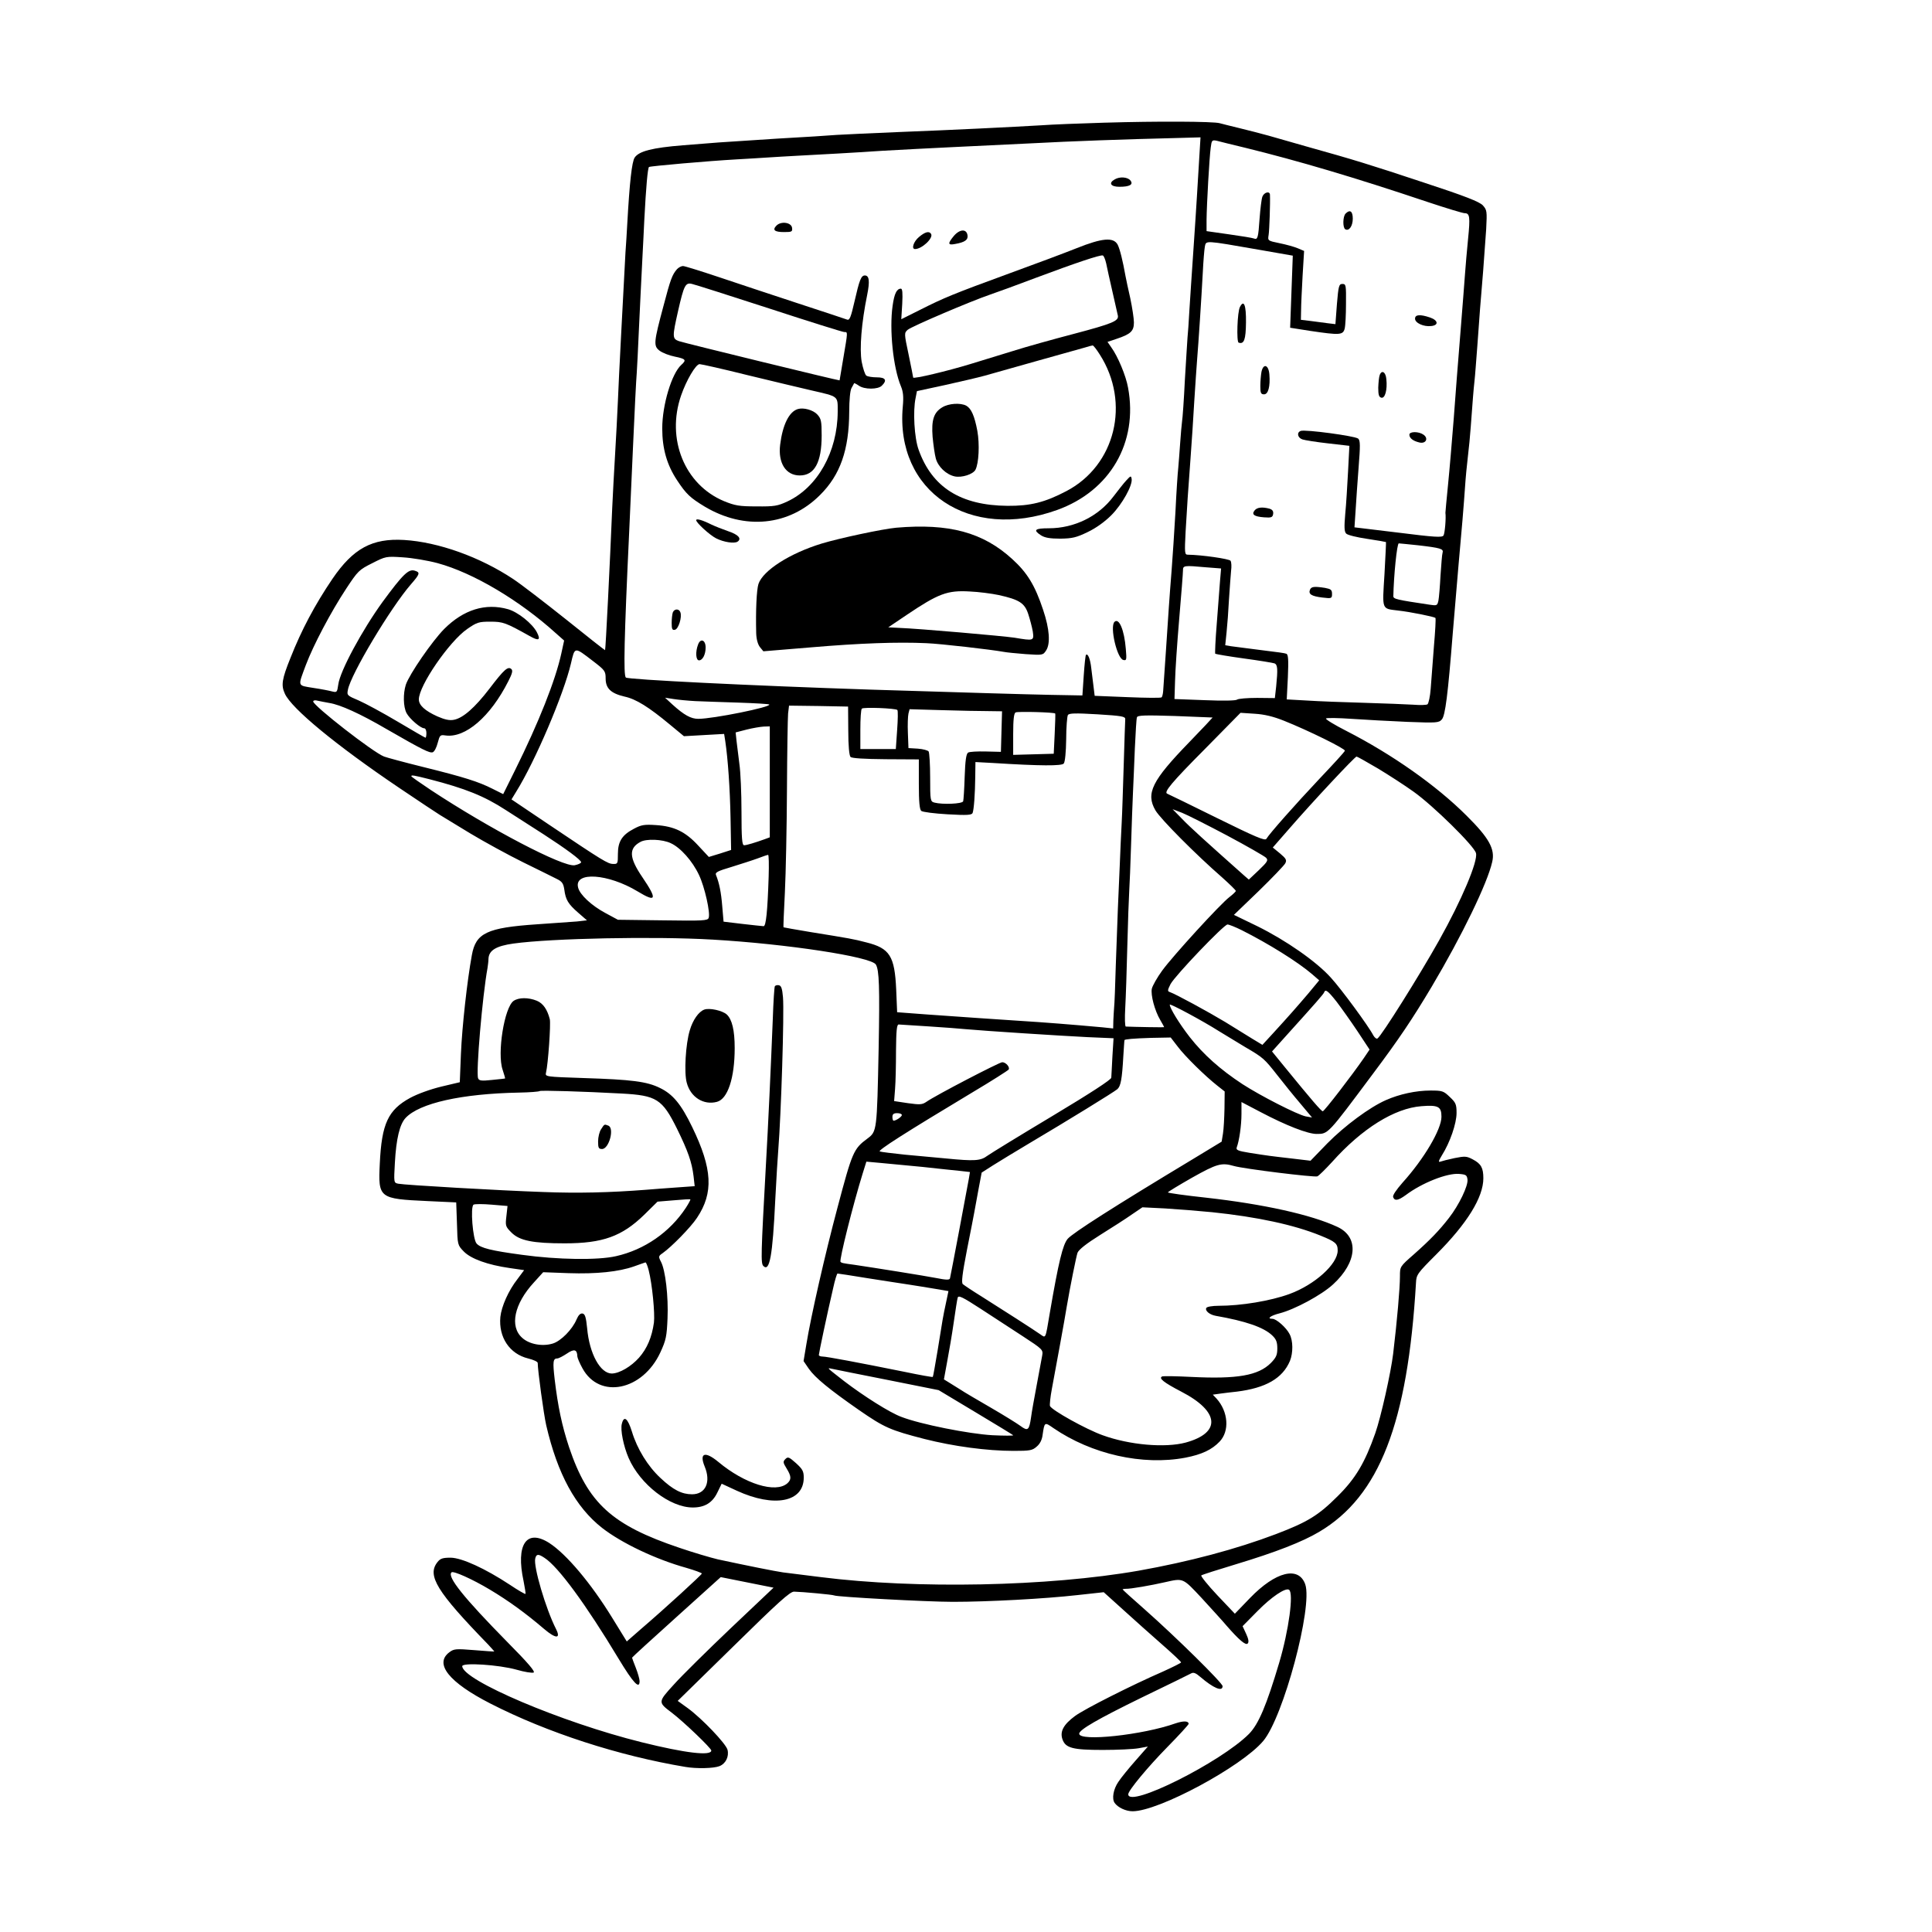 <?xml version="1.0" standalone="no"?>
<!DOCTYPE svg PUBLIC "-//W3C//DTD SVG 20010904//EN"
 "http://www.w3.org/TR/2001/REC-SVG-20010904/DTD/svg10.dtd">
<svg version="1.0" xmlns="http://www.w3.org/2000/svg"
 width="1024pt" height="1024pt" viewBox="0 0 1024 1024"
 preserveAspectRatio="xMidYMid meet">
<g transform="translate(0,1024) scale(0.1,-0.1)"
fill="#000000" stroke="none">
<path d="M5860 9590 c-135 -4 -288 -10 -340 -14 -151 -9 -473 -25 -760 -36
-146 -6 -292 -13 -325 -15 -33 -3 -177 -12 -320 -20 -143 -9 -280 -18 -305
-20 -25 -2 -110 -9 -190 -15 -162 -13 -233 -31 -256 -65 -15 -22 -27 -132 -39
-345 -3 -52 -7 -124 -10 -160 -11 -207 -36 -674 -40 -785 -3 -71 -10 -200 -15
-285 -5 -85 -12 -211 -15 -280 -12 -292 -35 -754 -38 -756 -1 -1 -94 72 -207
163 -113 90 -239 187 -280 214 -176 117 -397 196 -578 207 -170 10 -270 -45
-380 -206 -94 -139 -164 -271 -222 -418 -46 -114 -51 -146 -30 -191 35 -78
271 -273 606 -499 105 -71 202 -135 215 -143 13 -8 86 -52 161 -98 75 -45 201
-114 280 -153 79 -39 159 -78 178 -88 29 -14 36 -24 41 -57 7 -54 20 -76 74
-123 l46 -40 -53 -6 c-29 -2 -125 -9 -212 -15 -265 -18 -324 -46 -345 -163
-25 -136 -52 -380 -58 -524 l-6 -150 -97 -23 c-58 -14 -125 -38 -166 -60 -117
-64 -151 -136 -161 -348 -9 -184 -5 -187 254 -199 l151 -7 4 -113 c3 -112 3
-113 36 -147 38 -39 126 -71 244 -88 l76 -11 -35 -47 c-48 -61 -85 -145 -91
-201 -10 -108 49 -196 147 -220 28 -7 51 -17 51 -24 0 -39 32 -273 45 -330 60
-259 156 -434 296 -544 104 -81 285 -167 447 -212 45 -13 82 -27 82 -30 0 -6
-193 -183 -326 -297 l-72 -63 -77 125 c-113 184 -243 338 -334 397 -121 77
-178 -8 -136 -202 7 -36 12 -66 10 -68 -2 -2 -39 19 -82 48 -132 87 -255 143
-314 144 -42 0 -55 -4 -70 -23 -57 -71 -5 -156 269 -438 17 -19 32 -35 32 -36
0 -1 -48 2 -106 7 -98 8 -108 7 -132 -11 -82 -61 -2 -160 217 -272 303 -155
681 -277 1034 -336 59 -10 149 -8 180 4 33 13 52 50 43 87 -9 33 -135 165
-210 220 l-54 39 296 290 c237 233 300 290 321 289 45 -1 206 -16 212 -20 13
-8 494 -34 629 -34 186 0 487 16 663 36 l137 15 103 -93 c56 -51 148 -133 205
-183 56 -49 102 -92 102 -96 0 -3 -44 -25 -97 -49 -161 -70 -415 -198 -465
-235 -61 -45 -81 -82 -67 -123 16 -47 54 -57 214 -57 77 0 162 4 190 9 l49 9
-65 -74 c-36 -41 -78 -92 -92 -114 -26 -38 -35 -89 -19 -111 17 -24 59 -44 95
-44 138 0 577 236 692 372 107 126 264 712 223 831 -35 98 -157 68 -293 -73
l-80 -83 -93 98 c-51 54 -89 102 -85 105 5 4 87 30 183 59 212 64 353 119 442
172 319 189 469 575 513 1320 2 43 7 50 107 150 164 164 250 303 250 404 0 55
-12 77 -56 100 -32 17 -41 18 -96 7 -34 -7 -68 -16 -76 -19 -12 -4 -9 5 8 33
43 68 78 169 78 225 0 46 -4 55 -36 85 -33 32 -40 34 -102 34 -77 0 -165 -19
-237 -51 -86 -38 -217 -135 -310 -229 l-89 -92 -101 12 c-113 13 -122 14 -223
30 -62 10 -72 15 -67 29 13 34 25 116 25 177 l0 63 103 -54 c133 -70 248 -115
295 -115 62 0 58 -4 296 315 141 188 212 294 314 465 161 271 296 550 321 662
16 68 -17 127 -136 245 -160 160 -395 325 -635 448 -65 33 -114 63 -110 67 4
4 66 3 137 -2 72 -5 204 -12 295 -16 156 -6 166 -5 182 13 18 20 32 129 58
458 13 156 19 227 30 355 16 174 29 330 35 420 3 47 10 119 15 160 5 41 12
111 15 155 11 151 15 200 20 245 3 25 9 108 15 185 11 160 17 231 31 400 5 66
12 165 16 221 5 96 4 101 -18 126 -19 19 -91 48 -314 121 -283 94 -367 120
-625 192 -69 20 -157 45 -196 56 -40 11 -109 29 -155 40 -46 11 -93 23 -104
26 -32 10 -340 11 -605 3z m496 -192 c-4 -62 -9 -151 -12 -198 -3 -47 -11
-177 -19 -290 -8 -113 -17 -254 -21 -315 -3 -60 -8 -126 -10 -145 -1 -19 -8
-120 -14 -225 -5 -104 -12 -203 -15 -220 -2 -16 -7 -68 -10 -115 -3 -47 -8
-105 -10 -130 -3 -25 -10 -130 -15 -235 -6 -104 -15 -242 -20 -305 -5 -63 -12
-153 -15 -200 -5 -82 -26 -386 -30 -443 -1 -15 -5 -30 -8 -33 -3 -4 -85 -3
-181 1 l-174 7 -6 49 c-3 27 -9 71 -12 97 -5 48 -18 81 -28 71 -3 -2 -8 -52
-12 -110 l-7 -105 -166 3 c-146 3 -415 11 -961 28 -632 21 -1282 53 -1293 64
-13 13 -9 206 18 776 3 61 12 261 20 445 8 184 17 362 20 395 2 33 7 123 10
200 8 174 13 269 20 410 3 61 8 151 10 200 9 172 18 276 25 280 8 5 318 32
460 40 58 3 132 8 165 10 33 2 110 7 170 10 148 8 248 13 445 26 91 5 255 14
365 19 110 5 297 14 415 20 222 12 509 22 759 28 l144 4 -7 -114z m239 60
c289 -71 586 -159 970 -288 99 -33 188 -60 198 -60 27 0 30 -19 18 -137 -6
-59 -13 -142 -16 -183 -3 -41 -14 -185 -25 -320 -11 -135 -27 -337 -35 -450
-9 -113 -22 -269 -30 -348 -8 -79 -14 -146 -14 -150 4 -27 -3 -109 -10 -120
-7 -12 -49 -9 -240 15 l-232 28 6 90 c3 50 10 152 16 229 9 114 9 140 -2 151
-15 14 -282 50 -305 41 -22 -8 -17 -36 9 -45 12 -4 73 -14 136 -21 l113 -13
-7 -136 c-4 -75 -10 -176 -15 -226 -6 -69 -5 -93 5 -103 7 -8 57 -20 111 -28
54 -8 99 -16 100 -17 1 -1 -3 -78 -8 -171 -12 -192 -16 -181 72 -192 65 -7
192 -33 198 -39 3 -3 -1 -71 -8 -152 -6 -82 -14 -182 -17 -223 -3 -41 -11 -78
-17 -83 -6 -4 -40 -5 -76 -2 -36 2 -153 7 -260 10 -107 3 -243 8 -302 12
l-108 6 6 118 c4 93 2 120 -8 124 -13 4 -25 6 -178 25 -47 6 -99 13 -116 15
l-30 5 7 68 c4 37 10 117 13 177 4 61 9 128 11 150 3 22 2 46 -3 53 -7 10
-152 31 -226 32 -17 0 -18 7 -12 123 9 149 12 202 26 387 6 80 15 217 20 305
6 88 12 187 15 220 7 83 23 328 30 460 3 61 8 123 11 138 7 33 -4 34 283 -16
l183 -32 -7 -191 -7 -191 108 -17 c155 -23 172 -22 181 12 4 15 7 74 7 132 1
99 0 105 -19 105 -18 0 -21 -10 -29 -106 l-8 -107 -42 5 c-22 3 -63 8 -91 12
l-50 6 1 50 c0 28 4 110 8 183 l8 132 -33 14 c-19 8 -62 20 -97 27 -63 13 -63
13 -58 44 4 25 9 170 7 213 -1 21 -31 13 -40 -10 -5 -13 -11 -65 -15 -117 -7
-102 -10 -113 -30 -105 -7 3 -67 13 -132 22 l-119 17 0 60 c1 85 15 332 22
382 5 40 7 42 32 37 14 -4 80 -20 146 -36z m920 -2108 c121 -14 137 -19 131
-39 -3 -9 -7 -63 -11 -121 -3 -58 -8 -118 -11 -133 -6 -27 -8 -28 -47 -22
-174 26 -192 30 -192 45 2 106 19 280 29 280 6 0 51 -5 101 -10z m-5195 -95
c188 -51 434 -197 627 -372 l43 -38 -15 -69 c-31 -142 -119 -364 -245 -618
l-63 -127 -56 28 c-75 38 -151 62 -369 116 -101 25 -193 50 -206 55 -57 21
-376 270 -376 292 0 6 11 8 24 4 12 -3 41 -8 62 -12 57 -9 162 -56 304 -139
191 -110 228 -128 244 -122 9 4 20 26 26 50 11 41 13 43 41 39 105 -15 238 99
333 287 20 39 25 56 17 64 -18 18 -39 -1 -116 -102 -78 -102 -141 -157 -189
-166 -23 -5 -49 1 -88 18 -66 30 -98 59 -98 90 0 73 161 307 256 373 52 36 62
39 123 39 67 0 81 -5 208 -76 49 -28 60 -22 39 19 -24 47 -101 108 -153 123
-120 34 -236 -2 -339 -105 -64 -65 -184 -239 -203 -295 -15 -47 -14 -117 4
-151 16 -30 74 -80 93 -80 7 0 12 -11 12 -25 0 -14 -2 -25 -5 -25 -2 0 -68 38
-147 85 -79 47 -172 97 -206 112 -62 26 -64 28 -58 57 15 82 227 436 334 559
48 55 50 63 21 72 -33 11 -63 -18 -171 -165 -108 -149 -226 -367 -235 -438 -6
-41 -7 -43 -32 -37 -14 4 -60 13 -101 19 -85 14 -82 5 -39 121 40 106 133 282
214 405 62 94 68 100 138 135 71 36 73 37 162 31 50 -3 133 -17 185 -31z
m4075 -22 l77 -6 -6 -71 c-3 -39 -11 -140 -17 -223 -7 -84 -10 -155 -8 -158 3
-2 71 -14 152 -25 81 -11 154 -23 162 -26 17 -7 18 -31 9 -122 l-7 -62 -94 1
c-52 0 -100 -4 -106 -9 -7 -6 -75 -7 -172 -3 l-160 6 3 95 c1 52 11 200 22
329 11 128 20 244 20 257 0 27 3 28 125 17z m-3253 -496 c64 -49 68 -54 68
-93 0 -53 28 -79 100 -96 61 -13 128 -55 240 -148 l75 -62 106 6 107 6 6 -38
c14 -93 25 -251 28 -407 l3 -170 -59 -19 -59 -18 -56 60 c-68 74 -128 103
-226 109 -59 4 -77 1 -114 -19 -64 -33 -86 -68 -86 -134 0 -51 -1 -54 -25 -53
-28 0 -54 16 -340 208 l-199 134 25 41 c101 162 252 517 290 679 21 90 17 90
116 14z m543 -213 c39 -2 141 -5 229 -8 87 -3 160 -7 163 -10 14 -13 -297 -76
-376 -76 -39 0 -75 20 -136 75 l-40 37 45 -7 c25 -4 77 -9 115 -11z m811 -157
c0 -79 5 -132 12 -139 7 -7 73 -11 186 -12 l176 -1 0 -131 c0 -95 4 -135 13
-142 7 -6 70 -14 140 -18 104 -6 127 -4 132 7 7 19 13 100 14 192 l1 78 93 -5
c254 -16 364 -16 375 -3 7 8 12 61 13 129 0 63 5 121 9 128 6 10 38 11 157 4
128 -8 148 -11 147 -26 -1 -9 -4 -117 -8 -240 -4 -122 -8 -263 -11 -313 -3
-49 -7 -148 -10 -220 -3 -71 -8 -175 -10 -230 -2 -55 -7 -190 -11 -300 -3
-110 -7 -211 -9 -225 -1 -14 -3 -44 -4 -68 l-1 -43 -57 6 c-166 15 -304 26
-448 35 -169 11 -223 15 -480 33 l-160 12 -5 120 c-8 178 -34 219 -158 250
-68 18 -87 21 -297 55 -77 13 -141 24 -142 25 -2 0 2 84 7 185 5 101 10 346
11 544 1 199 4 380 6 404 l5 42 157 -2 156 -3 1 -128z m260 110 c4 -3 3 -51
-1 -106 l-7 -101 -94 0 -94 0 0 103 c0 57 3 107 8 111 8 9 179 2 188 -7z m482
-6 l73 -1 -3 -107 -3 -108 -80 2 c-44 1 -86 -1 -94 -6 -10 -7 -15 -41 -18
-127 -2 -66 -6 -125 -8 -131 -5 -14 -110 -18 -152 -7 -22 6 -23 10 -23 133 0
69 -4 131 -8 138 -4 6 -30 13 -57 15 l-50 3 -3 80 c-2 44 0 90 3 103 l6 23
172 -5 c95 -3 205 -5 245 -5z m355 -13 c1 -1 0 -50 -3 -108 l-5 -105 -107 -3
-108 -3 0 110 c0 78 4 111 13 115 12 6 207 1 210 -6z m1212 -38 c128 -51 327
-149 323 -159 -1 -6 -62 -72 -134 -148 -131 -139 -267 -293 -282 -319 -7 -12
-58 10 -261 110 -140 69 -258 127 -264 129 -21 7 21 58 202 240 l186 189 75
-5 c52 -3 100 -15 155 -37z m-378 17 c0 -1 -55 -60 -123 -130 -199 -205 -232
-272 -180 -362 27 -46 215 -235 354 -356 39 -35 72 -67 72 -71 0 -4 -15 -18
-33 -32 -49 -37 -300 -312 -357 -390 -27 -37 -51 -80 -55 -96 -7 -33 15 -117
45 -167 11 -19 20 -35 20 -37 0 -2 -156 1 -203 3 -5 1 -6 45 -3 99 3 53 8 201
11 327 3 127 8 257 10 290 2 33 7 146 10 250 3 105 8 228 10 275 2 47 7 153
10 235 4 83 8 156 11 163 3 11 43 12 201 7 109 -4 199 -8 200 -8z m-2347 -341
l0 -294 -27 -10 c-50 -18 -96 -32 -109 -32 -11 0 -14 35 -14 178 0 97 -5 211
-11 252 -5 41 -12 96 -15 121 l-5 47 58 15 c32 8 73 15 91 16 l32 1 0 -294z
m3223 71 c58 -35 143 -90 189 -123 103 -73 323 -289 331 -326 11 -43 -76 -249
-196 -463 -103 -184 -305 -506 -326 -519 -5 -4 -15 4 -22 16 -25 49 -170 246
-225 306 -77 86 -240 199 -390 273 l-124 60 131 126 c72 70 135 136 141 147 9
17 5 25 -27 52 l-39 32 90 103 c117 135 345 379 354 379 4 0 55 -29 113 -63z
m-5027 -57 c190 -49 290 -89 404 -163 62 -40 152 -98 201 -129 116 -75 199
-136 199 -148 0 -5 -15 -12 -34 -16 -61 -11 -449 192 -763 399 -57 38 -103 70
-103 73 0 7 13 5 96 -16z m4229 -299 c105 -56 197 -109 205 -117 13 -13 9 -21
-38 -66 l-53 -50 -22 19 c-208 185 -291 260 -332 303 l-50 51 50 -19 c28 -11
136 -66 240 -121z m-2950 -40 c51 -23 115 -94 150 -169 30 -63 61 -201 51
-227 -5 -15 -30 -16 -243 -13 l-238 3 -65 35 c-75 40 -137 98 -146 136 -22 86
159 74 316 -21 99 -60 105 -43 25 75 -71 104 -74 154 -10 188 31 17 116 14
160 -7z m519 -178 c-6 -183 -14 -263 -27 -262 -7 0 -57 6 -112 12 l-100 12 -7
82 c-6 75 -16 123 -33 165 -6 14 8 21 82 43 48 15 111 35 138 45 28 11 53 19
56 19 4 1 5 -52 3 -116z m2509 -284 c141 -71 295 -167 371 -232 l38 -33 -58
-70 c-65 -76 -100 -116 -186 -210 l-57 -62 -53 32 c-29 18 -94 58 -144 89 -88
53 -262 148 -294 159 -13 4 -12 10 4 42 24 45 283 316 302 316 8 0 43 -14 77
-31z m-2808 -49 c397 -23 841 -91 867 -132 18 -29 21 -120 15 -443 -9 -441 -9
-442 -60 -480 -73 -54 -80 -71 -158 -365 -67 -251 -141 -577 -165 -724 l-15
-90 28 -41 c34 -48 107 -108 265 -218 136 -94 166 -107 348 -154 154 -39 331
-63 472 -63 86 0 100 2 123 23 17 14 28 36 31 62 10 68 10 69 57 36 203 -139
473 -200 700 -157 87 17 140 42 181 85 54 56 46 159 -16 228 l-20 21 43 6 c24
3 62 8 84 10 153 19 243 70 282 163 17 42 17 107 -2 142 -17 34 -70 81 -91 81
-32 0 -10 17 38 29 81 21 222 97 283 153 129 118 139 251 24 305 -139 65 -393
121 -696 155 -112 12 -203 25 -203 28 0 3 58 38 128 78 132 74 156 81 222 62
51 -15 425 -61 442 -55 8 3 43 38 78 76 159 178 331 285 474 296 89 7 106 -2
106 -56 0 -67 -93 -224 -206 -349 -34 -39 -54 -68 -50 -77 8 -22 27 -18 67 11
85 64 218 117 282 112 37 -3 42 -6 45 -30 4 -33 -45 -135 -98 -203 -51 -66
-100 -117 -187 -194 -73 -64 -73 -64 -73 -115 0 -63 -15 -235 -36 -411 -12
-100 -65 -337 -95 -422 -55 -156 -104 -239 -199 -333 -102 -102 -159 -137
-327 -201 -211 -80 -459 -146 -728 -194 -480 -84 -1179 -98 -1685 -34 -85 11
-175 22 -200 25 -42 6 -187 35 -345 69 -38 9 -130 36 -203 61 -360 121 -486
237 -586 534 -38 115 -59 216 -76 358 -11 95 -9 112 14 112 7 0 30 12 51 26
38 26 54 22 55 -15 0 -7 12 -36 27 -63 90 -166 319 -119 413 84 30 65 34 85
38 180 5 116 -11 256 -35 301 -14 27 -13 30 9 45 47 33 149 137 182 187 89
133 82 260 -25 481 -59 122 -103 175 -172 208 -69 34 -150 44 -400 52 -208 7
-208 7 -203 29 11 45 26 257 20 283 -13 51 -35 84 -69 98 -45 18 -95 18 -123
-1 -49 -35 -88 -278 -58 -365 8 -24 14 -45 13 -46 -1 -1 -32 -4 -70 -8 -56 -6
-68 -4 -73 9 -12 31 23 437 50 585 2 14 5 35 5 48 2 45 40 68 132 81 203 28
748 39 1054 21z m3309 -329 c25 -33 75 -103 111 -157 l64 -97 -31 -46 c-62
-90 -209 -281 -217 -281 -8 0 -61 62 -203 236 l-66 81 80 89 c150 166 193 215
196 224 7 19 20 9 66 -49z m-624 -156 c36 -22 99 -60 140 -85 96 -56 101 -61
171 -150 32 -41 86 -108 121 -149 l62 -74 -34 6 c-45 10 -236 107 -335 171
-117 77 -206 156 -279 249 -56 72 -106 154 -106 172 0 8 175 -86 260 -140z
m-1540 25 c80 -5 170 -12 200 -15 98 -9 501 -35 643 -42 l139 -6 -6 -96 c-3
-53 -5 -103 -6 -113 0 -10 -107 -80 -312 -203 -172 -103 -327 -198 -345 -211
-36 -27 -68 -29 -220 -14 -54 5 -152 14 -217 20 -65 7 -125 14 -133 17 -13 5
131 97 494 315 101 60 185 114 189 119 8 13 -15 39 -34 39 -15 0 -354 -176
-402 -210 -22 -15 -34 -16 -98 -7 l-73 11 5 65 c3 36 5 128 5 204 1 103 4 137
14 137 6 0 77 -5 157 -10z m1322 -107 c38 -51 146 -157 211 -208 l38 -30 -1
-90 c-1 -49 -4 -109 -8 -133 l-7 -43 -150 -91 c-422 -254 -639 -393 -666 -424
-26 -31 -48 -120 -95 -394 -24 -142 -20 -133 -52 -111 -34 24 -201 131 -312
201 -47 29 -90 58 -97 64 -8 8 -3 52 22 181 19 94 36 184 39 200 3 17 13 71
22 120 l17 90 61 39 c34 21 120 74 191 116 206 122 448 271 467 287 18 16 25
51 32 178 3 44 5 81 6 82 1 5 47 9 140 12 l105 2 37 -48z m-2947 -249 c185
-10 215 -29 293 -186 59 -120 79 -178 88 -252 l6 -53 -98 -7 c-55 -4 -126 -9
-159 -12 -191 -15 -364 -19 -544 -12 -235 8 -735 37 -770 44 -24 5 -24 5 -18
112 7 125 25 203 57 237 74 78 295 128 600 134 57 1 107 5 110 8 5 5 233 -2
435 -13z m1485 -114 c0 -9 -31 -30 -44 -30 -3 0 -6 9 -6 20 0 15 7 20 25 20
14 0 25 -4 25 -10z m110 -275 c80 -9 169 -18 198 -21 l53 -6 -6 -36 c-8 -46
-96 -513 -100 -528 -3 -9 -22 -8 -72 2 -62 12 -325 54 -433 70 -67 9 -69 10
-75 16 -8 8 67 306 117 467 l20 64 77 -7 c42 -4 141 -13 221 -21z m-1255 -217
c-85 -129 -219 -222 -370 -256 -95 -22 -309 -19 -497 7 -164 22 -221 36 -242
60 -20 22 -34 195 -16 206 6 4 50 4 96 0 l84 -7 -6 -54 c-6 -51 -5 -55 27 -87
43 -43 114 -57 282 -57 202 0 304 37 422 152 l70 69 85 7 c47 4 87 7 89 5 2
-1 -9 -22 -24 -45z m2790 -23 c240 -25 434 -67 574 -124 79 -32 91 -42 91 -79
0 -72 -122 -182 -257 -231 -99 -36 -254 -62 -375 -62 -32 0 -61 -5 -64 -11 -9
-14 16 -36 49 -42 160 -28 255 -61 300 -104 21 -20 27 -35 27 -69 0 -35 -6
-48 -34 -77 -67 -67 -179 -86 -421 -74 -77 4 -146 5 -154 3 -23 -9 6 -32 100
-81 203 -105 213 -218 23 -270 -109 -29 -297 -13 -440 39 -89 32 -270 133
-279 155 -2 7 2 48 10 90 15 80 71 384 79 437 18 106 50 264 57 285 7 17 46
48 121 95 61 38 136 86 167 108 l56 38 120 -6 c66 -4 179 -13 250 -20z m-2987
-307 c19 -74 34 -231 28 -278 -11 -78 -36 -137 -79 -186 -42 -47 -103 -83
-144 -84 -61 0 -119 104 -131 240 -6 59 -11 75 -24 78 -12 2 -22 -8 -32 -31
-22 -53 -83 -115 -126 -128 -55 -17 -125 -4 -162 30 -68 60 -43 180 62 294
l49 54 134 -5 c148 -5 266 7 348 36 30 11 57 20 60 21 4 0 11 -18 17 -41z
m1162 -43 c85 -13 184 -29 220 -34 36 -6 97 -15 136 -22 l71 -12 -13 -62 c-17
-79 -17 -82 -44 -250 -13 -77 -24 -141 -26 -143 -1 -2 -69 10 -150 27 -248 50
-413 81 -434 81 -11 0 -20 4 -20 8 0 9 44 218 76 355 9 42 20 77 23 77 4 0 76
-11 161 -25z m822 -308 c104 -68 107 -71 102 -101 -3 -17 -16 -87 -29 -156
-13 -69 -27 -146 -30 -171 -10 -70 -17 -76 -56 -47 -19 14 -90 58 -159 98 -69
40 -141 82 -160 95 -19 12 -47 29 -61 38 l-26 16 17 93 c10 52 26 146 35 209
9 62 18 122 21 131 4 14 25 4 122 -59 64 -42 165 -108 224 -146z m-717 -231
l270 -54 195 -117 c107 -64 197 -119 200 -122 3 -3 -47 -3 -110 0 -124 7 -381
58 -482 97 -61 22 -201 111 -303 189 -96 75 -94 72 -65 66 14 -3 147 -30 295
-59z m-1819 -943 c73 -47 219 -246 393 -535 78 -129 111 -164 111 -118 0 10
-9 42 -20 70 -11 28 -20 52 -20 54 0 2 106 99 235 215 l235 212 140 -28 140
-28 -226 -214 c-124 -118 -260 -252 -302 -299 -86 -94 -85 -94 -11 -150 63
-48 209 -188 209 -200 0 -30 -137 -14 -370 44 -423 105 -950 329 -950 403 0
20 193 8 289 -19 41 -12 81 -18 89 -15 11 4 -29 51 -140 163 -230 234 -319
345 -295 368 9 10 111 -36 203 -91 99 -59 191 -126 287 -208 63 -54 91 -54 64
-1 -54 106 -121 333 -110 374 6 24 16 25 49 3z m3484 -214 c51 -56 110 -120
129 -143 68 -78 103 -108 114 -97 7 7 5 23 -8 51 l-19 41 80 81 c73 74 147
124 166 112 26 -16 -1 -215 -52 -387 -67 -225 -109 -325 -160 -377 -149 -150
-640 -396 -640 -320 0 20 104 145 207 250 62 63 113 119 113 123 0 16 -27 17
-69 3 -174 -62 -511 -98 -511 -55 0 21 99 78 330 191 135 65 253 123 262 128
13 8 26 3 50 -18 70 -60 118 -80 118 -49 0 17 -249 262 -412 406 -65 57 -118
105 -118 107 0 1 8 3 18 3 23 -1 133 18 207 35 98 22 93 24 195 -85z"/>
<path d="M5908 9289 c-34 -19 -21 -39 25 -39 55 0 76 12 58 34 -15 18 -57 21
-83 5z"/>
<path d="M4116 9045 c-24 -24 -11 -35 40 -35 41 0 45 2 42 23 -4 28 -57 36
-82 12z"/>
<path d="M5056 8990 c-34 -41 -33 -51 7 -43 51 9 69 22 65 46 -5 35 -41 33
-72 -3z"/>
<path d="M4871 8984 c-29 -24 -42 -64 -21 -64 36 0 98 58 85 80 -10 17 -32 11
-64 -16z"/>
<path d="M5705 8924 c-60 -24 -220 -84 -355 -133 -298 -109 -346 -129 -473
-193 l-100 -50 5 81 c3 59 1 81 -7 81 -22 0 -35 -26 -44 -91 -18 -126 3 -328
44 -426 12 -29 15 -55 10 -108 -41 -451 354 -715 818 -548 281 101 430 358
376 648 -11 63 -54 166 -89 214 l-20 29 48 16 c75 25 92 41 92 87 0 21 -9 79
-19 127 -11 48 -22 100 -25 116 -16 89 -30 144 -42 169 -22 41 -82 36 -219
-19z m158 -80 c4 -21 19 -88 33 -149 14 -60 27 -118 29 -128 5 -28 -27 -42
-235 -97 -107 -28 -251 -68 -320 -90 -69 -21 -170 -52 -225 -69 -124 -38 -305
-81 -305 -72 0 3 -11 58 -24 121 -24 113 -24 115 -5 132 21 18 335 152 438
187 35 12 143 51 240 88 211 79 342 123 356 119 5 -1 13 -20 18 -42z m-34
-483 c164 -256 83 -588 -177 -724 -114 -60 -192 -79 -312 -78 -248 2 -400 98
-471 297 -23 63 -31 206 -16 275 l7 36 148 32 c81 18 176 40 212 50 36 10 162
46 280 79 118 33 231 65 250 70 19 6 38 11 41 11 4 1 21 -21 38 -48z"/>
<path d="M4994 8081 c-45 -27 -58 -67 -51 -157 4 -41 11 -92 17 -114 12 -44
55 -85 100 -95 38 -8 97 11 110 35 18 34 23 136 10 207 -15 79 -32 118 -59
133 -31 16 -93 12 -127 -9z"/>
<path d="M3588 8813 c-25 -29 -34 -52 -71 -193 -52 -194 -54 -213 -22 -238 15
-12 51 -26 81 -32 59 -12 64 -18 35 -44 -51 -46 -101 -212 -101 -337 0 -107
25 -194 79 -275 48 -73 70 -93 146 -139 211 -126 447 -103 611 61 108 107 154
240 155 441 0 62 5 114 12 126 7 12 13 24 14 26 1 1 12 -4 25 -13 29 -21 102
-21 122 0 29 28 20 44 -26 44 -24 0 -49 4 -56 9 -7 4 -18 38 -25 74 -12 70 -1
206 29 353 15 74 11 104 -12 104 -20 0 -29 -24 -55 -138 -19 -83 -26 -101 -39
-96 -8 3 -125 42 -260 86 -135 44 -323 107 -419 139 -96 32 -182 59 -191 59
-9 0 -24 -8 -32 -17z m489 -208 c211 -69 390 -125 398 -125 19 0 19 5 -5 -137
-11 -65 -20 -118 -20 -119 0 -3 -824 198 -852 208 -35 13 -35 22 -4 160 31
136 39 152 74 143 15 -3 199 -62 409 -130z m-112 -354 c132 -32 283 -68 335
-80 147 -34 140 -28 140 -113 -1 -213 -107 -401 -267 -476 -52 -24 -69 -27
-163 -26 -92 0 -114 4 -173 28 -208 87 -307 329 -227 560 28 81 78 166 98 166
9 0 125 -26 257 -59z"/>
<path d="M4229 8072 c-47 -14 -81 -84 -94 -189 -12 -97 30 -163 104 -163 78 0
116 69 116 212 0 77 -3 89 -23 111 -22 24 -73 38 -103 29z"/>
<path d="M5969 7693 c-14 -15 -44 -54 -68 -85 -79 -105 -207 -168 -342 -168
-74 0 -85 -9 -42 -37 20 -13 47 -18 103 -18 64 1 85 6 145 35 44 21 90 54 125
89 58 58 113 158 108 192 -3 19 -5 18 -29 -8z"/>
<path d="M3690 7483 c0 -14 72 -79 105 -96 41 -21 97 -29 114 -18 24 16 4 38
-51 56 -29 10 -69 26 -88 35 -48 24 -80 33 -80 23z"/>
<path d="M4750 7443 c-74 -7 -299 -55 -395 -84 -170 -52 -311 -143 -335 -214
-10 -32 -15 -140 -12 -261 1 -33 9 -60 20 -74 l18 -22 254 21 c259 22 457 29
610 22 76 -3 344 -34 410 -46 14 -3 66 -8 116 -12 91 -6 92 -6 109 20 23 36
18 113 -16 214 -43 130 -84 197 -163 269 -156 143 -336 191 -616 167z m544
-357 c108 -24 137 -42 156 -101 9 -27 20 -69 24 -92 7 -50 5 -50 -97 -33 -60
9 -503 48 -611 52 l-58 3 98 66 c168 113 215 131 334 124 47 -2 116 -11 154
-19z"/>
<path d="M3566 6994 c-3 -9 -6 -34 -6 -56 0 -32 3 -39 17 -36 19 3 39 68 29
93 -7 20 -32 19 -40 -1z"/>
<path d="M5907 6944 c-26 -26 14 -196 47 -202 17 -4 18 1 13 59 -8 100 -36
166 -60 143z"/>
<path d="M3700 6824 c-15 -39 -12 -84 5 -84 19 0 35 31 35 68 0 40 -27 51 -40
16z"/>
<path d="M7132 9108 c-15 -15 -16 -74 -2 -83 20 -12 40 17 40 56 0 40 -15 50
-38 27z"/>
<path d="M6572 8613 c-14 -25 -19 -185 -7 -189 29 -10 38 16 39 107 1 92 -11
123 -32 82z"/>
<path d="M7500 8551 c0 -23 46 -44 86 -39 40 4 37 30 -6 45 -53 18 -80 16 -80
-6z"/>
<path d="M6686 8269 c-3 -17 -6 -51 -6 -75 0 -37 3 -44 20 -44 22 0 33 42 28
105 -4 52 -32 61 -42 14z"/>
<path d="M7313 8253 c-4 -10 -7 -40 -8 -68 0 -39 4 -50 17 -53 19 -4 32 42 26
98 -3 38 -24 51 -35 23z"/>
<path d="M7470 7936 c0 -18 19 -33 52 -41 35 -9 51 21 23 41 -25 18 -75 18
-75 0z"/>
<path d="M6650 7535 c-18 -22 -3 -33 50 -37 39 -3 45 0 48 18 2 15 -4 23 -20
28 -38 10 -65 7 -78 -9z"/>
<path d="M6943 7114 c-9 -23 8 -34 65 -41 50 -6 52 -5 52 19 0 22 -6 26 -37
32 -58 9 -73 7 -80 -10z"/>
<path d="M4107 5013 c-3 -4 -8 -82 -11 -173 -10 -251 -25 -576 -36 -765 -27
-489 -28 -531 -14 -545 33 -33 49 52 63 350 6 113 13 232 16 265 15 187 32
724 25 809 -4 46 -9 62 -22 64 -9 2 -18 -1 -21 -5z"/>
<path d="M3733 4889 c-30 -11 -61 -55 -77 -110 -22 -72 -31 -225 -16 -278 20
-76 89 -120 160 -101 57 15 94 126 94 285 0 95 -14 152 -42 178 -23 21 -92 36
-119 26z"/>
<path d="M3296 2694 c-9 -32 9 -120 36 -182 61 -140 219 -262 340 -262 63 0
104 25 130 79 l23 47 80 -37 c198 -91 355 -61 355 69 0 34 -6 45 -41 77 -37
33 -43 35 -56 22 -14 -14 -13 -19 6 -50 26 -42 26 -59 4 -79 -62 -54 -226 -3
-365 113 -71 59 -103 49 -73 -24 34 -82 5 -147 -67 -147 -54 0 -100 23 -167
86 -67 62 -124 154 -152 247 -22 70 -42 86 -53 41z"/>
<path d="M3186 4255 c-9 -13 -16 -42 -16 -65 0 -34 3 -40 21 -40 37 0 67 111
33 124 -21 8 -20 9 -38 -19z"/>
</g>
</svg>
